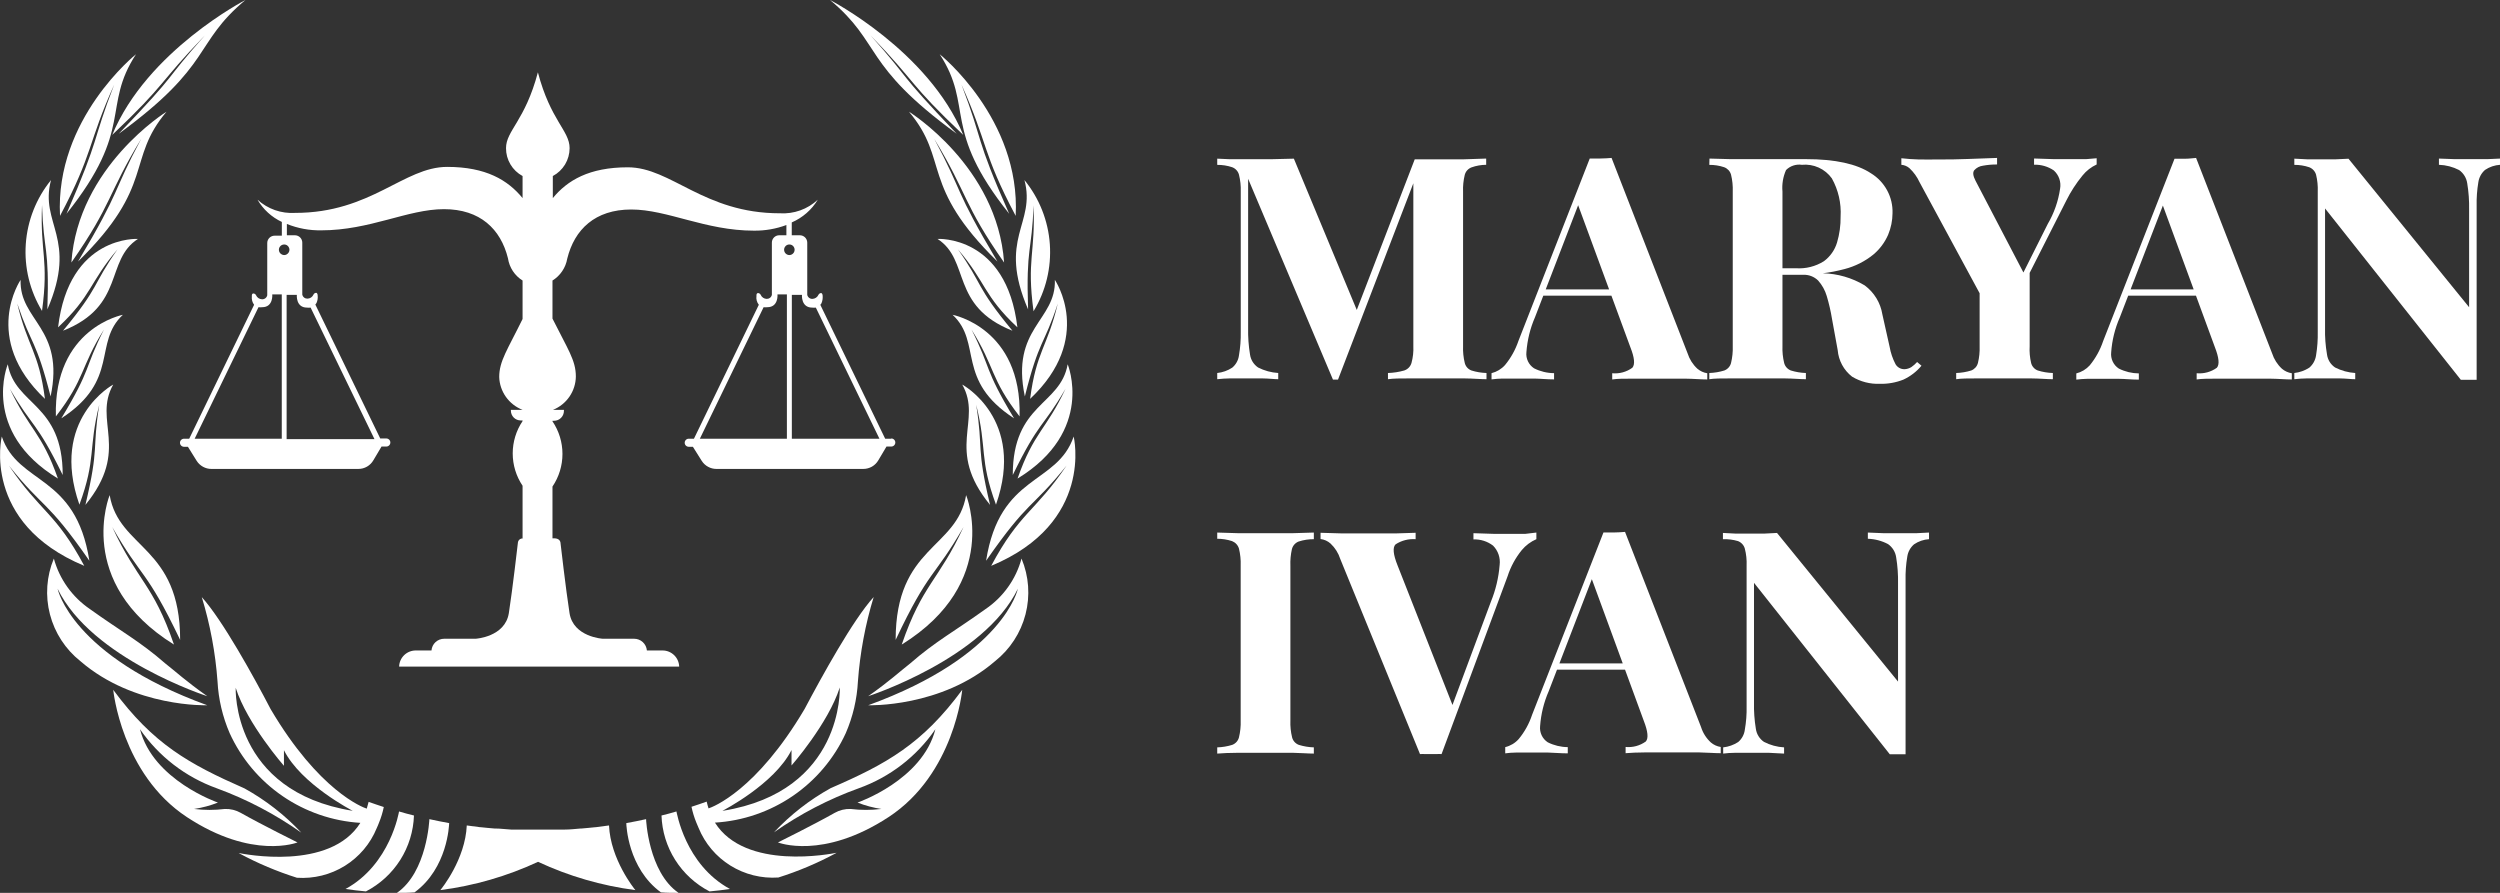 <svg width="140" height="50" viewBox="0 0 140 50" fill="none" xmlns="http://www.w3.org/2000/svg">
<rect x="0" y="0" width="140" height="50" fill="#333333" stroke="none"/>
<g clip-path="url(#clip0_489_1341)">
<path d="M49.911 24.568H49.57L45.937 17.068C45.967 17.043 45.991 17.01 46.005 16.973C46.058 16.847 46.08 16.71 46.069 16.575C46.069 16.575 46.069 16.412 45.978 16.412C45.947 16.413 45.917 16.423 45.891 16.441C45.865 16.458 45.845 16.483 45.833 16.511C45.803 16.577 45.755 16.633 45.695 16.673C45.635 16.713 45.564 16.735 45.492 16.738C45.425 16.739 45.36 16.717 45.308 16.676C45.255 16.634 45.219 16.576 45.206 16.511V13.583C45.205 13.474 45.16 13.371 45.083 13.294C45.006 13.218 44.901 13.175 44.792 13.175H44.338V12.456C44.945 12.193 45.455 11.749 45.796 11.184C45.512 11.448 45.177 11.652 44.812 11.782C44.446 11.913 44.058 11.968 43.67 11.944C39.415 11.944 37.584 9.369 35.159 9.369C32.997 9.369 31.775 10.098 30.958 11.093V9.858C31.242 9.707 31.479 9.482 31.645 9.207C31.81 8.932 31.898 8.617 31.898 8.296C31.898 7.314 30.835 6.762 30.122 4.051C29.404 6.766 28.337 7.314 28.337 8.296C28.335 8.616 28.42 8.93 28.584 9.205C28.747 9.48 28.982 9.705 29.264 9.858V11.093C28.442 10.089 27.22 9.346 25.04 9.346C22.614 9.346 20.784 11.922 16.528 11.922C16.145 11.946 15.761 11.893 15.399 11.767C15.037 11.64 14.704 11.442 14.421 11.184C14.738 11.727 15.213 12.161 15.783 12.429V13.198H15.379C15.27 13.198 15.166 13.241 15.088 13.317C15.011 13.393 14.967 13.497 14.966 13.605V16.534C14.952 16.6 14.915 16.659 14.862 16.7C14.809 16.741 14.742 16.763 14.675 16.76C14.603 16.758 14.533 16.736 14.474 16.696C14.414 16.656 14.367 16.599 14.339 16.534C14.326 16.505 14.305 16.48 14.278 16.462C14.252 16.445 14.221 16.435 14.189 16.434C14.085 16.434 14.103 16.597 14.103 16.597C14.084 16.765 14.129 16.933 14.23 17.068L10.596 24.568H10.306C10.245 24.568 10.188 24.591 10.145 24.634C10.102 24.676 10.079 24.734 10.079 24.794C10.079 24.854 10.102 24.912 10.145 24.954C10.188 24.996 10.245 25.02 10.306 25.02H10.524L11.014 25.808C11.103 25.947 11.226 26.062 11.371 26.141C11.516 26.221 11.68 26.262 11.845 26.26H20.066C20.238 26.261 20.407 26.216 20.555 26.13C20.703 26.044 20.826 25.921 20.911 25.772L21.365 25.007H21.633C21.693 25.007 21.751 24.983 21.794 24.94C21.836 24.898 21.86 24.84 21.86 24.78C21.86 24.72 21.836 24.663 21.794 24.62C21.751 24.578 21.693 24.554 21.633 24.554H21.293L17.659 17.054C17.687 17.026 17.71 16.994 17.727 16.959C17.782 16.834 17.804 16.697 17.791 16.561C17.791 16.561 17.791 16.398 17.704 16.398C17.672 16.399 17.641 16.409 17.615 16.426C17.588 16.444 17.567 16.468 17.555 16.498C17.526 16.563 17.479 16.619 17.42 16.66C17.36 16.7 17.29 16.722 17.218 16.724C17.151 16.726 17.085 16.705 17.032 16.664C16.978 16.622 16.942 16.563 16.928 16.498V13.583C16.927 13.475 16.883 13.372 16.807 13.296C16.73 13.22 16.627 13.177 16.519 13.175H16.065V12.542C16.676 12.789 17.331 12.91 17.991 12.899C20.716 12.899 22.837 11.713 24.862 11.713C26.888 11.713 28.042 12.831 28.446 14.465C28.484 14.719 28.577 14.962 28.718 15.177C28.859 15.392 29.045 15.573 29.264 15.71V17.864C28.423 19.58 27.956 20.218 27.956 21.11C27.968 21.511 28.099 21.899 28.332 22.227C28.564 22.554 28.888 22.806 29.264 22.952H28.61V22.997C28.61 23.142 28.667 23.28 28.769 23.383C28.871 23.485 29.01 23.544 29.154 23.545H29.264V23.581C28.904 24.117 28.712 24.747 28.712 25.391C28.712 26.036 28.904 26.666 29.264 27.202V30.148H29.3C29 30.148 29 30.411 29 30.411C29 30.411 28.705 32.986 28.496 34.331C28.287 35.675 26.634 35.77 26.634 35.77H24.876C24.696 35.769 24.522 35.837 24.39 35.958C24.258 36.08 24.177 36.247 24.163 36.426H23.286C23.043 36.425 22.808 36.519 22.633 36.688C22.458 36.858 22.357 37.088 22.351 37.331H38.034C38.028 37.089 37.927 36.859 37.753 36.69C37.579 36.521 37.346 36.426 37.103 36.426H36.226C36.211 36.247 36.129 36.08 35.996 35.958C35.863 35.836 35.689 35.769 35.509 35.77H33.755C33.755 35.77 32.102 35.675 31.893 34.331C31.684 32.986 31.389 30.411 31.389 30.411C31.389 30.411 31.389 30.171 31.089 30.148H30.939V27.247C31.304 26.707 31.498 26.071 31.498 25.421C31.498 24.77 31.304 24.134 30.939 23.595V23.563H31.03C31.176 23.562 31.315 23.504 31.418 23.401C31.52 23.299 31.579 23.16 31.58 23.015V22.952H30.967C31.341 22.801 31.663 22.543 31.891 22.21C32.119 21.878 32.243 21.485 32.248 21.083C32.248 20.177 31.793 19.553 30.939 17.842V15.71C31.156 15.575 31.342 15.396 31.484 15.185C31.627 14.973 31.723 14.734 31.766 14.483C32.17 12.85 33.324 11.732 35.35 11.732C37.375 11.732 39.501 12.917 42.222 12.917C42.842 12.924 43.458 12.817 44.038 12.601V13.175H43.634C43.526 13.175 43.422 13.218 43.345 13.295C43.269 13.371 43.225 13.475 43.225 13.583V16.511C43.211 16.577 43.174 16.635 43.121 16.676C43.068 16.717 43.002 16.739 42.935 16.738C42.863 16.736 42.793 16.713 42.733 16.673C42.674 16.633 42.627 16.577 42.599 16.511C42.586 16.482 42.565 16.457 42.538 16.44C42.512 16.422 42.481 16.412 42.449 16.412C42.344 16.412 42.362 16.575 42.362 16.575C42.349 16.661 42.354 16.75 42.377 16.835C42.4 16.92 42.44 16.999 42.494 17.068L38.861 24.568H38.57C38.51 24.568 38.452 24.591 38.409 24.634C38.367 24.676 38.343 24.734 38.343 24.794C38.343 24.854 38.367 24.912 38.409 24.954C38.452 24.996 38.51 25.02 38.57 25.02H38.802L39.297 25.808C39.385 25.947 39.508 26.062 39.654 26.141C39.799 26.221 39.962 26.262 40.128 26.26H48.34C48.512 26.261 48.681 26.216 48.831 26.131C48.98 26.045 49.103 25.921 49.189 25.772L49.643 25.007H49.911C49.971 25.007 50.029 24.983 50.072 24.94C50.114 24.898 50.138 24.84 50.138 24.78C50.138 24.72 50.114 24.663 50.072 24.62C50.029 24.578 49.971 24.554 49.911 24.554V24.568ZM15.779 24.568H10.901L14.475 17.204C14.543 17.212 14.612 17.212 14.68 17.204C15.315 17.204 15.247 16.488 15.247 16.488H15.779V24.568ZM16.623 16.511C16.623 16.511 16.555 17.226 17.191 17.226C17.259 17.234 17.328 17.234 17.395 17.226L20.97 24.59H16.051V16.511H16.623ZM16.21 13.986C16.209 14.04 16.194 14.092 16.166 14.138C16.138 14.184 16.099 14.222 16.051 14.248C16.01 14.272 15.963 14.284 15.915 14.284C15.867 14.284 15.82 14.272 15.779 14.248C15.73 14.224 15.689 14.186 15.66 14.14C15.632 14.093 15.617 14.04 15.617 13.986C15.617 13.931 15.632 13.878 15.66 13.832C15.689 13.785 15.73 13.748 15.779 13.723C15.821 13.702 15.868 13.691 15.915 13.691C15.962 13.691 16.009 13.702 16.051 13.723C16.099 13.749 16.138 13.787 16.166 13.833C16.194 13.879 16.209 13.932 16.21 13.986ZM44.066 24.568H39.192L42.762 17.204C42.83 17.211 42.899 17.211 42.967 17.204C43.607 17.204 43.539 16.488 43.539 16.488H44.066V24.568ZM44.066 14.248C44.018 14.223 43.979 14.184 43.951 14.138C43.923 14.092 43.909 14.039 43.909 13.986C43.909 13.932 43.923 13.879 43.951 13.833C43.979 13.787 44.018 13.749 44.066 13.723C44.108 13.701 44.155 13.691 44.202 13.691C44.251 13.69 44.299 13.701 44.343 13.723C44.39 13.749 44.43 13.787 44.457 13.833C44.485 13.879 44.499 13.932 44.499 13.986C44.499 14.039 44.485 14.092 44.457 14.138C44.43 14.184 44.39 14.223 44.343 14.248C44.3 14.272 44.251 14.284 44.202 14.284C44.154 14.284 44.107 14.271 44.066 14.248ZM44.343 24.568V16.511H44.91C44.91 16.511 44.847 17.226 45.483 17.226C45.551 17.234 45.619 17.234 45.687 17.226L49.248 24.568H44.343Z" fill="white"/>
<path d="M37.998 50C37.666 50 37.334 50 37.012 49.973C35.154 48.615 35.073 46.194 35.073 46.094C35.445 46.026 35.813 45.954 36.181 45.872C36.176 45.872 36.308 48.837 37.998 50Z" fill="white"/>
<path d="M45.06 39.699C42.362 44.27 39.919 45.193 39.678 45.27C39.637 45.152 39.606 45.021 39.574 44.89C39.292 44.989 39.011 45.089 38.724 45.18C38.786 45.48 38.876 45.774 38.992 46.058C39.029 46.153 39.07 46.257 39.12 46.361C39.476 47.234 40.1 47.973 40.903 48.472C41.705 48.971 42.645 49.205 43.589 49.14C44.701 48.79 45.778 48.335 46.804 47.782L46.85 47.755C46.582 47.809 41.74 48.778 40.037 46.067C41.599 45.972 43.106 45.456 44.397 44.573C45.687 43.691 46.713 42.475 47.363 41.056C47.761 40.137 47.992 39.155 48.044 38.155C48.161 36.554 48.457 34.97 48.926 33.434C47.758 34.72 46.019 37.888 45.06 39.699ZM40.473 45.397C40.473 45.397 43.366 43.912 44.325 42.002V42.867C44.325 42.867 46.378 40.527 47.027 38.499C47.027 38.517 47.268 44.315 40.473 45.406V45.397Z" fill="white"/>
<path d="M40.877 49.783C40.496 49.837 40.114 49.887 39.733 49.919C38.947 49.511 38.283 48.903 37.811 48.156C37.338 47.409 37.074 46.551 37.044 45.668C37.325 45.601 37.602 45.524 37.88 45.442C37.893 45.442 38.347 48.411 40.877 49.783Z" fill="white"/>
<path d="M53.885 38.63C53.885 38.63 53.454 43.342 49.757 45.759C46.06 48.176 43.566 47.176 43.566 47.176C43.566 47.176 45.569 46.184 46.745 45.519C47.015 45.367 47.321 45.291 47.631 45.302C48.204 45.372 48.784 45.372 49.357 45.302C48.9 45.233 48.452 45.114 48.022 44.944C48.022 44.944 51.655 43.7 52.382 40.835C51.337 42.361 49.835 43.519 48.09 44.143C46.404 44.751 44.808 45.581 43.343 46.61C44.267 45.624 45.34 44.788 46.523 44.134C49.648 42.781 51.646 41.667 53.885 38.63Z" fill="white"/>
<path d="M48.617 39.495C48.617 39.495 52.704 39.635 55.72 37.028C56.561 36.361 57.161 35.44 57.429 34.402C57.698 33.365 57.619 32.269 57.205 31.28C56.895 32.433 56.18 33.437 55.189 34.109C53.477 35.34 52.382 35.919 50.978 37.146C50.397 37.599 49.816 38.146 48.617 38.988C48.617 38.988 55.102 36.892 57.001 32.968C57.001 32.968 56.242 36.72 48.617 39.495Z" fill="white"/>
<path d="M50.156 35.833C50.156 30.569 53.581 30.764 54.103 27.727C54.103 27.727 56.102 32.615 50.497 36.096C51.664 32.697 52.554 32.543 53.958 29.515C52.286 32.412 52.055 31.823 50.156 35.833Z" fill="white"/>
<path d="M55.221 31.402C55.988 26.509 59.19 27.188 60.126 24.446C60.126 24.446 61.298 29.279 55.507 31.687C57.101 28.696 57.959 28.682 59.726 26.075C57.746 28.533 57.614 27.958 55.221 31.402Z" fill="white"/>
<path d="M55.443 28.274C52.891 25.151 55.044 23.59 53.885 21.535C53.885 21.535 57.46 23.459 55.775 28.261C54.825 25.677 55.289 25.147 54.666 22.667C55.075 25.215 54.653 24.957 55.443 28.274Z" fill="white"/>
<path d="M56.715 26.6C56.715 22.572 59.381 22.721 59.79 20.399C59.79 20.399 61.339 24.142 56.983 26.799C57.891 24.201 58.582 24.083 59.672 21.766C58.386 23.984 58.209 23.536 56.715 26.6Z" fill="white"/>
<path d="M57.392 22.201C56.583 18.358 59.149 17.969 59.072 15.674C59.072 15.674 61.302 18.933 57.687 22.336C58.028 19.679 58.663 19.426 59.236 17C58.459 19.372 58.196 18.978 57.392 22.201Z" fill="white"/>
<path d="M56.788 23.427C53.49 21.282 55.03 19.2 53.345 17.629C53.345 17.629 57.233 18.362 57.096 23.319C55.448 21.196 55.734 20.571 54.403 18.453C55.534 20.689 55.071 20.585 56.788 23.427Z" fill="white"/>
<path d="M56.697 18.521C53.19 17.131 54.358 14.579 52.5 13.379C52.5 13.379 56.361 13.148 56.974 18.331C55.066 16.547 55.234 15.828 53.645 13.963C55.071 15.986 54.612 16.004 56.697 18.521Z" fill="white"/>
<path d="M57.573 17.326C55.843 13.32 58.028 12.551 57.369 10.084C58.203 11.107 58.7 12.362 58.791 13.677C58.882 14.992 58.563 16.303 57.878 17.43C57.487 14.533 57.991 14.18 57.878 11.501C57.787 14.144 57.451 13.764 57.573 17.326Z" fill="white"/>
<path d="M56.515 11.972C52.7 7.192 54.557 6.002 52.623 3.037C52.623 3.037 57.164 6.658 56.878 12.089C54.998 8.541 55.334 8.048 53.844 4.739C55.098 8.016 54.557 7.563 56.515 11.972Z" fill="white"/>
<path d="M55.856 14.646C51.487 10.365 53.186 8.962 50.901 6.255C50.901 6.255 55.856 9.319 56.229 14.701C53.926 11.406 54.203 10.876 52.318 7.776C53.981 10.885 53.39 10.514 55.856 14.646Z" fill="white"/>
<path d="M53.576 7.491C48.249 3.607 49.407 2.44 46.482 0C46.482 0 51.991 2.842 53.94 7.554C50.824 4.599 51.423 4.752 48.753 1.982C51.219 4.752 50.061 3.802 53.576 7.491Z" fill="white"/>
<path d="M35.581 49.846C33.694 49.601 31.855 49.066 30.131 48.262C28.399 49.068 26.553 49.602 24.658 49.846C24.731 49.765 26.057 48.117 26.139 46.225L26.897 46.325H26.934L27.292 46.361L27.697 46.397H27.751C28.037 46.397 28.328 46.443 28.619 46.456H29.123C29.292 46.456 29.46 46.456 29.627 46.456H30.626C30.794 46.456 30.967 46.456 31.135 46.456H31.634C31.93 46.456 32.216 46.42 32.507 46.397H32.561L32.961 46.361L33.324 46.325H33.351L34.105 46.225C34.187 48.117 35.513 49.765 35.581 49.846Z" fill="white"/>
<path d="M22.228 50C22.56 50 22.891 50 23.214 49.973C25.071 48.615 25.149 46.194 25.153 46.094C24.781 46.026 24.408 45.954 24.045 45.872C24.049 45.872 23.918 48.837 22.228 50Z" fill="white"/>
<path d="M11.3 33.439C11.769 34.975 12.065 36.558 12.181 38.16C12.234 39.159 12.465 40.142 12.863 41.061C13.511 42.48 14.534 43.697 15.823 44.581C17.112 45.465 18.618 45.983 20.18 46.08C18.477 48.796 13.635 47.823 13.367 47.769L13.412 47.796C14.439 48.349 15.515 48.803 16.628 49.154C17.572 49.218 18.512 48.984 19.314 48.486C20.117 47.986 20.741 47.248 21.097 46.375C21.147 46.27 21.188 46.166 21.224 46.071C21.341 45.788 21.431 45.494 21.492 45.193C21.206 45.103 20.925 45.003 20.643 44.904C20.611 45.035 20.575 45.166 20.538 45.284C20.298 45.207 17.854 44.283 15.156 39.712C14.207 37.888 12.459 34.72 11.3 33.439ZM13.199 38.517C13.848 40.545 15.901 42.885 15.901 42.885V42.011C16.86 43.922 19.753 45.406 19.753 45.406C12.958 44.315 13.199 38.517 13.199 38.517Z" fill="white"/>
<path d="M19.349 49.783C19.726 49.837 20.112 49.887 20.493 49.919C21.279 49.511 21.942 48.903 22.415 48.156C22.887 47.409 23.152 46.551 23.182 45.668C22.9 45.601 22.623 45.524 22.346 45.442C22.346 45.442 21.869 48.411 19.349 49.783Z" fill="white"/>
<path d="M6.341 38.63C6.341 38.63 6.795 43.342 10.469 45.759C14.144 48.176 16.66 47.176 16.66 47.176C16.66 47.176 14.657 46.184 13.48 45.519C13.211 45.367 12.905 45.291 12.595 45.302C12.022 45.373 11.442 45.373 10.869 45.302C11.326 45.233 11.774 45.114 12.204 44.944C12.204 44.944 8.571 43.7 7.839 40.835C8.888 42.359 10.391 43.516 12.136 44.143C13.819 44.759 15.412 45.594 16.873 46.628C15.95 45.642 14.877 44.807 13.694 44.152C10.578 42.781 8.58 41.667 6.341 38.63Z" fill="white"/>
<path d="M11.609 39.495C11.609 39.495 7.521 39.635 4.506 37.028C3.665 36.361 3.065 35.439 2.796 34.402C2.527 33.365 2.604 32.269 3.016 31.28C3.33 32.433 4.047 33.436 5.037 34.109C6.749 35.34 7.844 35.919 9.247 37.146C9.829 37.599 10.41 38.146 11.609 38.988C11.609 38.988 5.123 36.892 3.225 32.968C3.225 32.968 3.983 36.72 11.609 39.495Z" fill="white"/>
<path d="M10.088 35.833C10.088 30.569 6.663 30.764 6.141 27.727C6.141 27.727 4.142 32.615 9.742 36.096C8.58 32.697 7.689 32.543 6.286 29.515C7.939 32.412 8.171 31.823 10.088 35.833Z" fill="white"/>
<path d="M5.005 31.402C4.238 26.509 1.036 27.188 0.1 24.446C0.1 24.446 -1.072 29.279 4.719 31.687C3.125 28.696 2.262 28.682 0.5 26.075C2.466 28.533 2.612 27.958 5.005 31.402Z" fill="white"/>
<path d="M4.783 28.274C7.335 25.151 5.182 23.59 6.341 21.535C6.341 21.535 2.766 23.459 4.447 28.261C5.396 25.677 4.937 25.147 5.559 22.667C5.151 25.215 5.573 24.957 4.783 28.274Z" fill="white"/>
<path d="M3.511 26.6C3.511 22.572 0.845 22.721 0.436 20.399C0.436 20.399 -1.113 24.142 3.243 26.799C2.335 24.201 1.644 24.083 0.55 21.766C1.839 23.984 2.012 23.536 3.511 26.6Z" fill="white"/>
<path d="M2.834 22.201C3.643 18.358 1.076 17.969 1.154 15.674C1.154 15.674 -1.076 18.933 2.516 22.336C2.176 19.679 1.54 19.426 0.967 17C1.767 19.372 2.012 18.978 2.834 22.201Z" fill="white"/>
<path d="M3.434 23.427C6.736 21.282 5.196 19.2 6.881 17.629C6.881 17.629 2.993 18.362 3.129 23.319C4.778 21.196 4.492 20.571 5.823 18.453C4.692 20.689 5.155 20.585 3.434 23.427Z" fill="white"/>
<path d="M3.529 18.521C7.035 17.131 5.864 14.579 7.726 13.379C7.726 13.379 3.865 13.148 3.252 18.331C5.16 16.547 4.992 15.828 6.581 13.963C5.155 15.986 5.614 16.004 3.529 18.521Z" fill="white"/>
<path d="M2.653 17.326C4.383 13.32 2.198 12.551 2.857 10.084C2.027 11.106 1.534 12.358 1.444 13.669C1.354 14.98 1.671 16.287 2.353 17.412C2.743 14.515 2.239 14.162 2.353 11.483C2.439 14.144 2.775 13.764 2.653 17.326Z" fill="white"/>
<path d="M3.724 11.972C7.54 7.192 5.682 6.002 7.617 3.037C7.617 3.037 3.075 6.658 3.361 12.089C5.241 8.541 4.905 8.048 6.395 4.739C5.128 8.016 5.646 7.563 3.724 11.972Z" fill="white"/>
<path d="M4.369 14.646C8.739 10.365 7.04 8.962 9.325 6.255C9.325 6.255 4.369 9.319 3.997 14.701C6.295 11.406 6.023 10.876 7.907 7.776C6.245 10.885 6.836 10.514 4.369 14.646Z" fill="white"/>
<path d="M6.649 7.491C11.977 3.607 10.819 2.44 13.744 0C13.744 0 8.234 2.842 6.286 7.554C9.402 4.599 8.802 4.752 11.473 1.982C9.007 4.752 10.188 3.802 6.649 7.491Z" fill="white"/>
<path d="M83.226 8.88V9.229C82.946 9.23 82.668 9.279 82.404 9.373C82.312 9.408 82.23 9.464 82.165 9.536C82.099 9.608 82.052 9.696 82.027 9.79C81.951 10.101 81.919 10.421 81.932 10.74V19.385C81.92 19.702 81.952 20.019 82.027 20.327C82.05 20.422 82.097 20.511 82.162 20.584C82.228 20.658 82.311 20.714 82.404 20.748C82.676 20.833 82.959 20.88 83.244 20.888V21.236C82.917 21.236 82.504 21.196 82.009 21.191H80.492H78.916C78.425 21.191 78.03 21.191 77.726 21.236V20.888C78.033 20.879 78.338 20.832 78.634 20.748C78.732 20.716 78.82 20.661 78.891 20.588C78.962 20.515 79.014 20.425 79.043 20.327C79.126 20.02 79.162 19.703 79.147 19.385V9.944H79.27L74.928 21.259H74.646L69.895 10.012V18.371C69.885 18.865 69.92 19.359 70 19.847C70.02 19.994 70.07 20.136 70.148 20.262C70.227 20.388 70.331 20.497 70.454 20.58C70.805 20.759 71.188 20.863 71.581 20.888V21.236C71.358 21.236 71.067 21.196 70.704 21.191H69.691H68.869C68.634 21.194 68.399 21.209 68.165 21.236V20.888C68.465 20.857 68.753 20.755 69.005 20.589C69.213 20.416 69.348 20.17 69.382 19.901C69.457 19.466 69.49 19.025 69.482 18.584V10.731C69.493 10.411 69.46 10.091 69.382 9.781C69.357 9.686 69.308 9.599 69.242 9.527C69.176 9.454 69.093 9.399 69.001 9.364C68.732 9.274 68.449 9.23 68.165 9.233V8.885L68.869 8.916C69.146 8.916 69.423 8.916 69.691 8.916C70.191 8.916 70.686 8.916 71.172 8.916L72.457 8.885L76.136 17.733L75.682 18.131L79.225 8.921H80.469C80.982 8.921 81.491 8.921 81.986 8.921L83.226 8.88Z" fill="white"/>
<path d="M90.248 8.844L94.504 19.784C94.609 20.114 94.798 20.412 95.053 20.648C95.211 20.782 95.403 20.87 95.607 20.902V21.25C95.258 21.25 94.844 21.209 94.372 21.205H92.946H91.42C90.943 21.205 90.561 21.205 90.284 21.25V20.902C90.685 20.94 91.086 20.831 91.411 20.594C91.57 20.413 91.533 20.028 91.297 19.435L88.308 11.306L88.622 10.854L85.96 17.765C85.69 18.385 85.528 19.046 85.479 19.72C85.46 19.896 85.489 20.073 85.565 20.233C85.64 20.392 85.758 20.528 85.906 20.625C86.254 20.801 86.638 20.894 87.028 20.897V21.246C86.642 21.246 86.274 21.205 85.924 21.2H84.857H84.13C83.928 21.204 83.726 21.22 83.526 21.246V20.897C83.817 20.825 84.079 20.667 84.28 20.444C84.612 20.041 84.867 19.581 85.034 19.087L89.026 8.876C89.212 8.876 89.412 8.876 89.63 8.876C89.848 8.876 90.062 8.858 90.248 8.844ZM91.488 16.208V16.556H86.255L86.428 16.208H91.488Z" fill="white"/>
<path d="M95.73 8.88L96.911 8.912C97.406 8.912 97.901 8.912 98.391 8.912C98.95 8.912 99.495 8.912 100.022 8.912H101.139C102.765 8.912 103.977 9.176 104.773 9.704C105.155 9.937 105.468 10.268 105.681 10.662C105.893 11.055 105.997 11.498 105.981 11.944C105.978 12.356 105.895 12.764 105.736 13.144C105.55 13.575 105.265 13.956 104.905 14.257C104.433 14.639 103.885 14.915 103.297 15.067C102.463 15.29 101.602 15.392 100.74 15.371H99.073V15.022H100.572C101.123 15.059 101.671 14.922 102.139 14.628C102.491 14.368 102.749 14.001 102.874 13.583C103.014 13.11 103.081 12.618 103.074 12.125C103.117 11.381 102.947 10.64 102.584 9.989C102.396 9.726 102.141 9.517 101.846 9.384C101.551 9.25 101.226 9.197 100.903 9.229C100.743 9.205 100.579 9.22 100.425 9.271C100.271 9.322 100.132 9.408 100.018 9.523C99.85 9.901 99.781 10.315 99.818 10.727V19.385C99.806 19.702 99.838 20.019 99.913 20.327C99.937 20.422 99.984 20.51 100.05 20.583C100.115 20.656 100.198 20.713 100.29 20.748C100.562 20.832 100.845 20.879 101.13 20.888V21.236C100.817 21.236 100.422 21.196 99.94 21.191H98.487H96.902C96.407 21.191 95.993 21.191 95.721 21.236V20.888C96.006 20.879 96.289 20.832 96.561 20.748C96.653 20.713 96.736 20.656 96.801 20.583C96.867 20.51 96.914 20.422 96.938 20.327C97.013 20.019 97.045 19.702 97.034 19.385V10.731C97.046 10.412 97.014 10.092 96.938 9.781C96.912 9.686 96.863 9.598 96.796 9.526C96.728 9.454 96.645 9.398 96.552 9.364C96.284 9.274 96.003 9.23 95.721 9.233L95.73 8.88ZM99.041 15.076C99.541 15.076 99.977 15.108 100.345 15.144L101.317 15.239C101.598 15.271 101.848 15.289 102.07 15.303C102.901 15.321 103.711 15.555 104.423 15.982C104.953 16.374 105.308 16.957 105.413 17.607L105.818 19.417C105.877 19.758 105.989 20.088 106.149 20.395C106.201 20.483 106.275 20.555 106.365 20.605C106.454 20.654 106.555 20.678 106.658 20.675C106.791 20.669 106.921 20.628 107.035 20.558C107.154 20.476 107.262 20.38 107.357 20.272L107.603 20.481C107.327 20.812 106.981 21.078 106.59 21.259C106.171 21.425 105.723 21.505 105.273 21.494C104.725 21.515 104.183 21.375 103.715 21.092C103.485 20.913 103.295 20.689 103.157 20.433C103.019 20.178 102.935 19.896 102.911 19.607L102.593 17.864C102.523 17.43 102.424 17.001 102.298 16.579C102.204 16.257 102.039 15.961 101.816 15.71C101.705 15.601 101.572 15.516 101.425 15.46C101.279 15.405 101.123 15.38 100.967 15.389H99.073L99.041 15.076Z" fill="white"/>
<path d="M117.413 8.862V9.211C117.105 9.352 116.835 9.563 116.623 9.826C116.268 10.258 115.963 10.729 115.714 11.229L112.408 17.756H111.581L107.494 10.202C107.359 9.907 107.167 9.641 106.93 9.419C106.803 9.308 106.644 9.242 106.476 9.229V8.862C106.794 8.898 107.117 8.921 107.448 8.93C107.78 8.939 108.148 8.93 108.543 8.93C109.06 8.93 109.615 8.93 110.21 8.903C110.805 8.876 111.345 8.867 111.836 8.844V9.211C111.572 9.208 111.309 9.231 111.05 9.278C110.861 9.301 110.687 9.391 110.559 9.532C110.465 9.653 110.488 9.847 110.627 10.116L113.398 15.425L112.858 16.163L114.674 12.542C115.03 11.934 115.264 11.264 115.365 10.568C115.398 10.382 115.383 10.191 115.322 10.012C115.261 9.833 115.155 9.673 115.015 9.546C114.689 9.323 114.301 9.211 113.907 9.224V8.876L115.024 8.912C115.374 8.912 115.733 8.912 116.096 8.912C116.35 8.912 116.591 8.912 116.823 8.912L117.413 8.862ZM113.661 15.004V19.385C113.643 19.701 113.67 20.019 113.743 20.327C113.766 20.422 113.813 20.511 113.879 20.584C113.944 20.658 114.027 20.714 114.12 20.748C114.392 20.833 114.675 20.88 114.96 20.888V21.236C114.642 21.236 114.238 21.196 113.743 21.191H112.263H110.705C110.214 21.191 109.828 21.191 109.546 21.236V20.888C109.832 20.88 110.114 20.832 110.387 20.748C110.479 20.713 110.561 20.656 110.627 20.583C110.693 20.51 110.739 20.422 110.764 20.327C110.839 20.019 110.871 19.702 110.859 19.385V15.81L112.385 16.891L113.661 15.004Z" fill="white"/>
<path d="M122.981 8.844L127.237 19.784C127.343 20.114 127.532 20.412 127.787 20.648C127.944 20.782 128.136 20.87 128.341 20.902V21.25C127.991 21.25 127.578 21.209 127.106 21.205H125.675H124.153C123.699 21.205 123.295 21.205 123.013 21.25V20.902C123.415 20.939 123.817 20.83 124.144 20.594C124.303 20.413 124.262 20.028 124.031 19.435L121.051 11.32L121.369 10.867L118.708 17.779C118.435 18.398 118.273 19.059 118.226 19.734C118.207 19.909 118.236 20.087 118.312 20.246C118.387 20.406 118.505 20.542 118.653 20.639C119.001 20.814 119.385 20.907 119.775 20.911V21.259C119.389 21.259 119.021 21.218 118.671 21.214H117.604H116.877C116.675 21.218 116.473 21.233 116.273 21.259V20.911C116.564 20.838 116.827 20.68 117.027 20.458C117.357 20.054 117.611 19.594 117.776 19.1L121.773 8.889C121.96 8.889 122.159 8.889 122.377 8.889C122.595 8.889 122.791 8.858 122.981 8.844ZM124.19 16.208V16.556H118.966L119.144 16.208H124.19Z" fill="white"/>
<path d="M140.005 8.88V9.229C139.704 9.248 139.414 9.346 139.164 9.514C138.959 9.692 138.826 9.938 138.787 10.206C138.714 10.644 138.682 11.088 138.692 11.532V21.268C138.551 21.268 138.406 21.268 138.26 21.268H137.806L130.203 11.673V18.371C130.191 18.866 130.228 19.36 130.312 19.847C130.331 19.994 130.381 20.136 130.459 20.263C130.537 20.389 130.642 20.497 130.766 20.58C131.117 20.759 131.5 20.863 131.893 20.888V21.236C131.675 21.236 131.379 21.196 131.021 21.191H130.003H129.181C128.947 21.194 128.714 21.209 128.482 21.236V20.888C128.781 20.855 129.069 20.753 129.322 20.589C129.527 20.413 129.661 20.168 129.699 19.901C129.771 19.466 129.803 19.025 129.794 18.584V10.731C129.807 10.412 129.775 10.092 129.699 9.781C129.671 9.686 129.622 9.599 129.555 9.527C129.488 9.455 129.405 9.399 129.313 9.364C129.045 9.274 128.764 9.23 128.482 9.233V8.885L129.186 8.921C129.463 8.921 129.74 8.921 130.008 8.921C130.276 8.921 130.557 8.921 130.812 8.921L131.516 8.889L138.27 17.204V11.741C138.28 11.247 138.245 10.753 138.165 10.265C138.143 10.117 138.092 9.975 138.014 9.848C137.936 9.72 137.833 9.61 137.711 9.523C137.361 9.342 136.974 9.242 136.58 9.229V8.88L137.457 8.912C137.815 8.912 138.156 8.912 138.469 8.912C138.783 8.912 139.028 8.912 139.301 8.912L140.005 8.88Z" fill="white"/>
<path d="M73.575 29.823V30.194C73.286 30.192 72.999 30.236 72.725 30.325C72.633 30.36 72.551 30.417 72.485 30.49C72.42 30.563 72.373 30.651 72.348 30.746C72.278 31.058 72.249 31.377 72.262 31.696V40.35C72.25 40.667 72.282 40.984 72.357 41.292C72.381 41.387 72.427 41.475 72.493 41.549C72.559 41.622 72.642 41.678 72.734 41.713C73.007 41.797 73.289 41.844 73.575 41.853V42.201C73.261 42.201 72.861 42.165 72.385 42.156H70.931H69.346C68.86 42.156 68.465 42.179 68.165 42.201V41.853C68.45 41.844 68.733 41.797 69.005 41.713C69.097 41.678 69.18 41.621 69.246 41.548C69.311 41.475 69.358 41.387 69.382 41.292C69.457 40.984 69.489 40.667 69.478 40.35V31.674C69.49 31.354 69.458 31.034 69.382 30.723C69.354 30.628 69.305 30.541 69.238 30.468C69.171 30.395 69.088 30.339 68.996 30.302C68.728 30.215 68.447 30.17 68.165 30.171V29.823L69.346 29.859C69.827 29.859 70.359 29.859 70.931 29.859C71.422 29.859 71.903 29.859 72.385 29.859L73.575 29.823Z" fill="white"/>
<path d="M86.037 29.823V30.194C85.721 30.331 85.441 30.54 85.22 30.805C84.866 31.24 84.597 31.738 84.425 32.271L80.728 42.229C80.63 42.221 80.531 42.221 80.433 42.229H79.82C79.72 42.222 79.62 42.222 79.52 42.229L75.055 31.302C74.95 30.973 74.763 30.675 74.51 30.438C74.354 30.299 74.159 30.211 73.951 30.185V29.836L75.187 29.872C75.641 29.872 76.136 29.872 76.613 29.872C77.09 29.872 77.653 29.872 78.13 29.872L79.275 29.836V30.194C78.879 30.166 78.485 30.267 78.153 30.483C77.98 30.651 78.016 31.045 78.262 31.66L81.441 39.739L81.073 40.192L83.49 33.697C83.759 33.04 83.924 32.345 83.98 31.637C84.005 31.441 83.984 31.242 83.921 31.055C83.857 30.867 83.751 30.697 83.612 30.556C83.298 30.315 82.909 30.192 82.513 30.207V29.859L83.63 29.895C83.98 29.895 84.339 29.895 84.698 29.895C84.957 29.895 85.197 29.895 85.429 29.895L86.037 29.823Z" fill="white"/>
<path d="M91.002 29.786L95.258 40.712C95.362 41.044 95.551 41.342 95.807 41.577C95.964 41.712 96.156 41.8 96.361 41.83V42.179C96.011 42.179 95.598 42.143 95.126 42.134H93.7H92.174C91.697 42.134 91.315 42.156 91.034 42.179V41.83C91.436 41.869 91.838 41.759 92.165 41.523C92.323 41.346 92.283 40.957 92.051 40.364L89.076 32.249L89.389 31.796L86.728 38.707C86.457 39.327 86.294 39.988 86.246 40.663C86.227 40.838 86.257 41.015 86.332 41.175C86.407 41.335 86.525 41.471 86.673 41.568C87.021 41.743 87.405 41.836 87.795 41.839V42.188C87.409 42.188 87.041 42.152 86.692 42.143H85.624H84.897C84.67 42.143 84.466 42.165 84.293 42.188V41.839C84.585 41.769 84.848 41.611 85.047 41.387C85.38 40.985 85.634 40.524 85.797 40.029L89.794 29.818C89.98 29.818 90.18 29.818 90.398 29.818C90.616 29.818 90.816 29.8 91.002 29.786ZM92.228 37.15V37.503H87.01L87.182 37.15H92.228Z" fill="white"/>
<path d="M108.025 29.823V30.194C107.724 30.213 107.434 30.314 107.185 30.483C106.98 30.66 106.846 30.904 106.808 31.171C106.734 31.609 106.702 32.053 106.712 32.497V42.238C106.572 42.238 106.426 42.238 106.281 42.238C106.135 42.238 105.981 42.238 105.827 42.238L98.224 32.638V39.341C98.213 39.833 98.248 40.326 98.328 40.812C98.348 40.959 98.398 41.1 98.477 41.227C98.555 41.353 98.659 41.462 98.782 41.545C99.132 41.726 99.516 41.831 99.909 41.853V42.201C99.691 42.201 99.395 42.165 99.037 42.156H98.019H97.197C96.915 42.156 96.684 42.179 96.498 42.201V41.853C96.797 41.82 97.085 41.718 97.338 41.554C97.544 41.379 97.677 41.134 97.71 40.866C97.787 40.431 97.82 39.99 97.81 39.549V31.674C97.824 31.354 97.79 31.033 97.71 30.723C97.684 30.628 97.636 30.541 97.569 30.468C97.503 30.395 97.421 30.338 97.329 30.302C97.055 30.221 96.77 30.184 96.484 30.194V29.845L97.183 29.881H98.005C98.287 29.881 98.555 29.881 98.809 29.881L99.513 29.845L106.29 38.169V32.683C106.3 32.189 106.265 31.695 106.185 31.207C106.164 31.06 106.113 30.919 106.035 30.792C105.956 30.665 105.853 30.555 105.731 30.47C105.382 30.285 104.995 30.183 104.6 30.171V29.823L105.477 29.859H106.49C106.771 29.859 107.048 29.859 107.321 29.859L108.025 29.823Z" fill="white"/>
</g>
<defs>
<clipPath id="clip0_489_1341">
<rect width="140" height="50" fill="white"/>
</clipPath>
</defs>
</svg>
